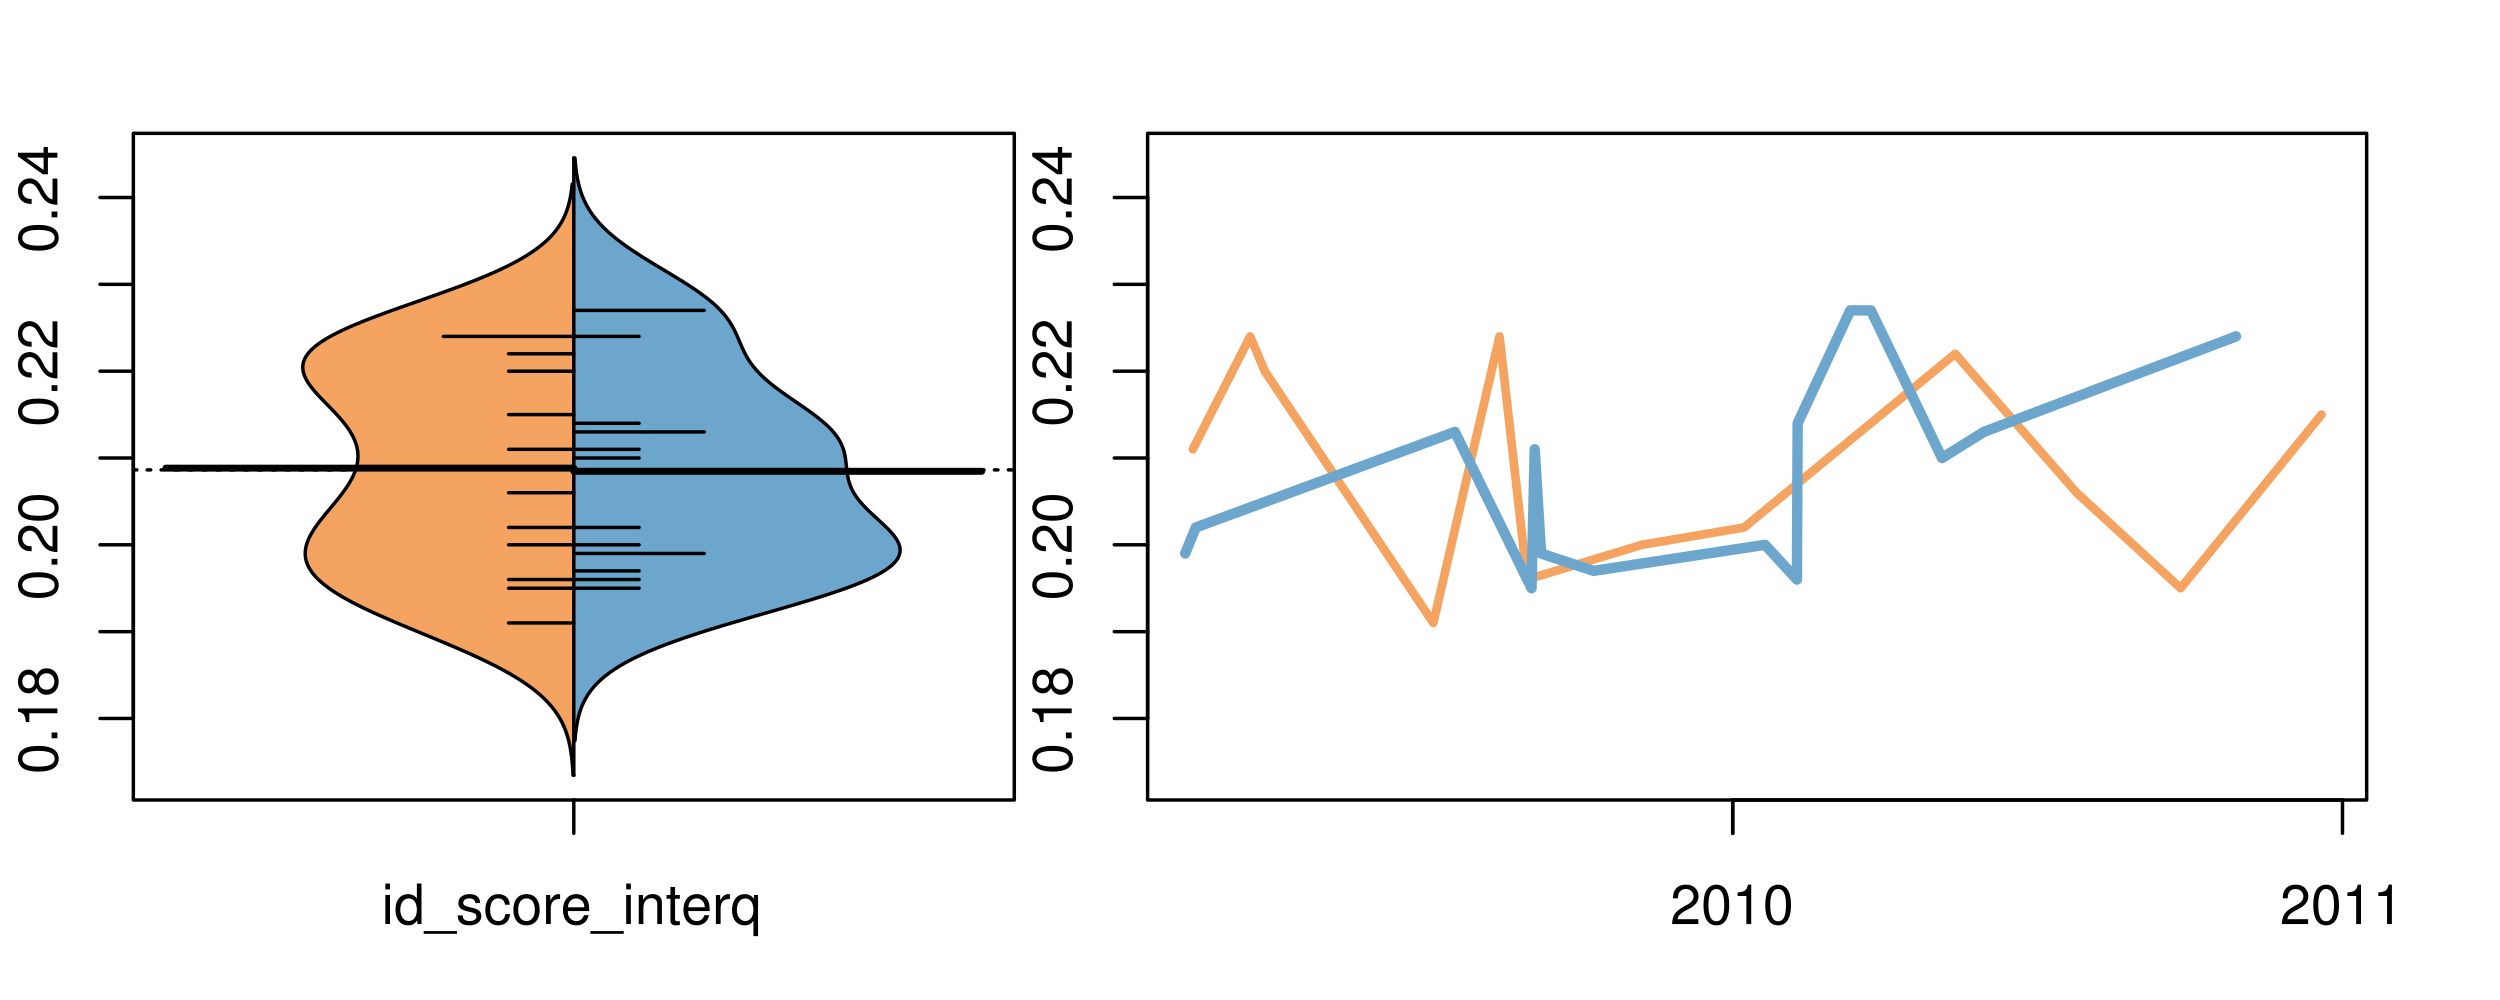 <?xml version="1.0" encoding="UTF-8"?>
<svg xmlns="http://www.w3.org/2000/svg" xmlns:xlink="http://www.w3.org/1999/xlink" width="540pt" height="216pt" viewBox="0 0 540 216" version="1.1">
<defs>
<g>
<symbol overflow="visible" id="glyph0-0">
<path style="stroke:none;" d="M -8.516 -3.297 C -8.516 -2.516 -8.156 -1.781 -7.578 -1.344 C -6.828 -0.797 -5.688 -0.516 -4.109 -0.516 C -1.25 -0.516 0.281 -1.469 0.281 -3.297 C 0.281 -5.094 -1.25 -6.078 -4.047 -6.078 C -5.703 -6.078 -6.797 -5.812 -7.578 -5.25 C -8.172 -4.812 -8.516 -4.109 -8.516 -3.297 Z M -7.578 -3.297 C -7.578 -4.438 -6.422 -5 -4.141 -5 C -1.734 -5 -0.594 -4.453 -0.594 -3.281 C -0.594 -2.156 -1.781 -1.594 -4.109 -1.594 C -6.438 -1.594 -7.578 -2.156 -7.578 -3.297 Z M -7.578 -3.297 "/>
</symbol>
<symbol overflow="visible" id="glyph0-1">
<path style="stroke:none;" d="M -1.25 -2.297 L -1.25 -1.047 L 0 -1.047 L 0 -2.297 Z M -1.25 -2.297 "/>
</symbol>
<symbol overflow="visible" id="glyph0-2">
<path style="stroke:none;" d="M -6.062 -3.109 L 0 -3.109 L 0 -4.156 L -8.516 -4.156 L -8.516 -3.469 C -7.203 -3.094 -7.016 -2.859 -6.812 -1.219 L -6.062 -1.219 Z M -6.062 -3.109 "/>
</symbol>
<symbol overflow="visible" id="glyph0-3">
<path style="stroke:none;" d="M -4.469 -4.688 C -5 -5.562 -5.438 -5.859 -6.234 -5.859 C -7.578 -5.859 -8.516 -4.812 -8.516 -3.297 C -8.516 -1.797 -7.578 -0.75 -6.234 -0.75 C -5.453 -0.75 -5.016 -1.031 -4.469 -1.891 C -4.016 -0.922 -3.297 -0.438 -2.359 -0.438 C -0.797 -0.438 0.281 -1.625 0.281 -3.297 C 0.281 -4.984 -0.797 -6.156 -2.359 -6.156 C -3.297 -6.156 -4.016 -5.672 -4.469 -4.688 Z M -7.578 -3.297 C -7.578 -4.203 -7.047 -4.781 -6.219 -4.781 C -5.422 -4.781 -4.891 -4.188 -4.891 -3.297 C -4.891 -2.406 -5.422 -1.828 -6.234 -1.828 C -7.047 -1.828 -7.578 -2.406 -7.578 -3.297 Z M -4.016 -3.297 C -4.016 -4.359 -3.344 -5.078 -2.344 -5.078 C -1.328 -5.078 -0.656 -4.359 -0.656 -3.281 C -0.656 -2.25 -1.344 -1.531 -2.344 -1.531 C -3.344 -1.531 -4.016 -2.25 -4.016 -3.297 Z M -4.016 -3.297 "/>
</symbol>
<symbol overflow="visible" id="glyph0-4">
<path style="stroke:none;" d="M -1.047 -6.078 L -1.047 -1.594 C -1.734 -1.703 -2.188 -2.094 -2.797 -3.125 L -3.438 -4.328 C -4.094 -5.516 -4.969 -6.125 -6.016 -6.125 C -6.719 -6.125 -7.375 -5.844 -7.844 -5.344 C -8.297 -4.844 -8.516 -4.219 -8.516 -3.406 C -8.516 -2.328 -8.125 -1.531 -7.406 -1.062 C -6.953 -0.75 -6.422 -0.625 -5.562 -0.594 L -5.562 -1.656 C -6.125 -1.688 -6.484 -1.766 -6.75 -1.906 C -7.266 -2.188 -7.578 -2.734 -7.578 -3.375 C -7.578 -4.328 -6.906 -5.047 -5.984 -5.047 C -5.312 -5.047 -4.734 -4.656 -4.312 -3.906 L -3.688 -2.797 C -2.672 -1.016 -1.875 -0.5 0 -0.406 L 0 -6.078 Z M -1.047 -6.078 "/>
</symbol>
<symbol overflow="visible" id="glyph0-5">
<path style="stroke:none;" d="M -2.047 -3.922 L 0 -3.922 L 0 -4.984 L -2.047 -4.984 L -2.047 -6.234 L -2.984 -6.234 L -2.984 -4.984 L -8.516 -4.984 L -8.516 -4.203 L -3.156 -0.344 L -2.047 -0.344 Z M -2.984 -3.922 L -2.984 -1.266 L -6.703 -3.922 Z M -2.984 -3.922 "/>
</symbol>
<symbol overflow="visible" id="glyph0-6">
<path style="stroke:none;" d="M -8.75 -5.938 L -8.75 -4.938 L -5.5 -4.938 C -6.125 -4.531 -6.469 -3.859 -6.469 -3.016 C -6.469 -1.375 -5.156 -0.312 -3.156 -0.312 C -1.031 -0.312 0.281 -1.359 0.281 -3.047 C 0.281 -3.906 -0.047 -4.516 -0.828 -5.047 L 0 -5.047 L 0 -5.938 Z M -5.531 -3.188 C -5.531 -4.266 -4.578 -4.938 -3.078 -4.938 C -1.625 -4.938 -0.656 -4.25 -0.656 -3.188 C -0.656 -2.094 -1.625 -1.359 -3.094 -1.359 C -4.562 -1.359 -5.531 -2.094 -5.531 -3.188 Z M -5.531 -3.188 "/>
</symbol>
<symbol overflow="visible" id="glyph0-7">
<path style="stroke:none;" d="M -6.281 -3.094 L -6.281 -2.047 L -7.266 -2.047 C -7.688 -2.047 -7.906 -2.297 -7.906 -2.75 C -7.906 -2.828 -7.906 -2.875 -7.891 -3.094 L -8.719 -3.094 C -8.766 -2.875 -8.781 -2.734 -8.781 -2.531 C -8.781 -1.609 -8.25 -1.062 -7.359 -1.062 L -6.281 -1.062 L -6.281 -0.219 L -5.469 -0.219 L -5.469 -1.062 L 0 -1.062 L 0 -2.047 L -5.469 -2.047 L -5.469 -3.094 Z M -6.281 -3.094 "/>
</symbol>
<symbol overflow="visible" id="glyph0-8">
<path style="stroke:none;" d="M 1.516 -6.938 L 1.516 0.266 L 2.109 0.266 L 2.109 -6.938 Z M 1.516 -6.938 "/>
</symbol>
<symbol overflow="visible" id="glyph0-9">
<path style="stroke:none;" d="M -6.469 -3.266 C -6.469 -1.5 -5.203 -0.438 -3.094 -0.438 C -0.984 -0.438 0.281 -1.484 0.281 -3.281 C 0.281 -5.047 -0.984 -6.125 -3.047 -6.125 C -5.219 -6.125 -6.469 -5.078 -6.469 -3.266 Z M -5.547 -3.281 C -5.547 -4.406 -4.625 -5.078 -3.062 -5.078 C -1.578 -5.078 -0.641 -4.375 -0.641 -3.281 C -0.641 -2.156 -1.578 -1.469 -3.094 -1.469 C -4.609 -1.469 -5.547 -2.156 -5.547 -3.281 Z M -5.547 -3.281 "/>
</symbol>
<symbol overflow="visible" id="glyph0-10">
<path style="stroke:none;" d="M -8.75 -1.828 L -8.75 -0.812 L 0 -0.812 L 0 -1.828 Z M -8.75 -1.828 "/>
</symbol>
<symbol overflow="visible" id="glyph0-11">
<path style="stroke:none;" d="M 0 -3.422 L -6.281 -5.828 L -6.281 -4.703 L -1.188 -2.922 L -6.281 -1.25 L -6.281 -0.125 L 0 -2.328 Z M 0 -3.422 "/>
</symbol>
<symbol overflow="visible" id="glyph0-12">
<path style="stroke:none;" d="M -0.594 -6.422 C -0.562 -6.312 -0.562 -6.266 -0.562 -6.203 C -0.562 -5.859 -0.75 -5.656 -1.062 -5.656 L -4.75 -5.656 C -5.875 -5.656 -6.469 -4.844 -6.469 -3.297 C -6.469 -2.391 -6.203 -1.625 -5.734 -1.219 C -5.406 -0.922 -5.047 -0.797 -4.422 -0.781 L -4.422 -1.781 C -5.203 -1.875 -5.547 -2.328 -5.547 -3.266 C -5.547 -4.156 -5.203 -4.672 -4.609 -4.672 L -4.344 -4.672 C -3.922 -4.672 -3.75 -4.422 -3.641 -3.625 C -3.469 -2.203 -3.422 -1.984 -3.266 -1.609 C -2.969 -0.875 -2.406 -0.5 -1.578 -0.5 C -0.438 -0.5 0.281 -1.297 0.281 -2.562 C 0.281 -3.359 0 -4 -0.641 -4.703 C -0.016 -4.781 0.281 -5.094 0.281 -5.734 C 0.281 -5.938 0.25 -6.094 0.172 -6.422 Z M -1.984 -4.672 C -1.641 -4.672 -1.438 -4.578 -1.156 -4.266 C -0.797 -3.859 -0.594 -3.375 -0.594 -2.781 C -0.594 -2 -0.969 -1.547 -1.609 -1.547 C -2.266 -1.547 -2.609 -1.984 -2.766 -3.062 C -2.906 -4.109 -2.953 -4.328 -3.109 -4.672 Z M -1.984 -4.672 "/>
</symbol>
<symbol overflow="visible" id="glyph0-13">
<path style="stroke:none;" d="M 0 -5.781 L -6.281 -5.781 L -6.281 -4.781 L -2.719 -4.781 C -1.438 -4.781 -0.594 -4.109 -0.594 -3.078 C -0.594 -2.281 -1.078 -1.781 -1.844 -1.781 L -6.281 -1.781 L -6.281 -0.781 L -1.438 -0.781 C -0.391 -0.781 0.281 -1.562 0.281 -2.781 C 0.281 -3.703 -0.047 -4.297 -0.875 -4.891 L 0 -4.891 Z M 0 -5.781 "/>
</symbol>
<symbol overflow="visible" id="glyph0-14">
<path style="stroke:none;" d="M -2.812 -6.156 C -3.766 -6.156 -4.344 -6.078 -4.812 -5.906 C -5.844 -5.5 -6.469 -4.531 -6.469 -3.359 C -6.469 -1.609 -5.125 -0.484 -3.062 -0.484 C -1 -0.484 0.281 -1.578 0.281 -3.344 C 0.281 -4.781 -0.547 -5.766 -1.906 -6.031 L -1.906 -5.016 C -1.078 -4.734 -0.641 -4.172 -0.641 -3.375 C -0.641 -2.734 -0.938 -2.203 -1.469 -1.859 C -1.828 -1.625 -2.188 -1.531 -2.812 -1.531 Z M -3.625 -1.547 C -4.781 -1.625 -5.547 -2.344 -5.547 -3.344 C -5.547 -4.328 -4.734 -5.094 -3.703 -5.094 C -3.672 -5.094 -3.641 -5.094 -3.625 -5.078 Z M -3.625 -1.547 "/>
</symbol>
<symbol overflow="visible" id="glyph1-0">
<path style="stroke:none;" d="M 1.797 -6.281 L 0.797 -6.281 L 0.797 0 L 1.797 0 Z M 1.797 -8.75 L 0.797 -8.75 L 0.797 -7.484 L 1.797 -7.484 Z M 1.797 -8.75 "/>
</symbol>
<symbol overflow="visible" id="glyph1-1">
<path style="stroke:none;" d="M 5.938 -8.75 L 4.938 -8.75 L 4.938 -5.5 C 4.531 -6.125 3.859 -6.469 3.016 -6.469 C 1.375 -6.469 0.312 -5.156 0.312 -3.156 C 0.312 -1.031 1.359 0.281 3.047 0.281 C 3.906 0.281 4.516 -0.047 5.047 -0.828 L 5.047 0 L 5.938 0 Z M 3.188 -5.531 C 4.266 -5.531 4.938 -4.578 4.938 -3.078 C 4.938 -1.625 4.25 -0.656 3.188 -0.656 C 2.094 -0.656 1.359 -1.625 1.359 -3.094 C 1.359 -4.562 2.094 -5.531 3.188 -5.531 Z M 3.188 -5.531 "/>
</symbol>
<symbol overflow="visible" id="glyph1-2">
<path style="stroke:none;" d="M 6.938 1.516 L -0.266 1.516 L -0.266 2.109 L 6.938 2.109 Z M 6.938 1.516 "/>
</symbol>
<symbol overflow="visible" id="glyph1-3">
<path style="stroke:none;" d="M 5.25 -4.531 C 5.25 -5.766 4.422 -6.469 2.969 -6.469 C 1.516 -6.469 0.562 -5.719 0.562 -4.547 C 0.562 -3.562 1.062 -3.094 2.562 -2.734 L 3.484 -2.516 C 4.188 -2.344 4.469 -2.094 4.469 -1.625 C 4.469 -1.047 3.875 -0.641 3 -0.641 C 2.453 -0.641 2 -0.797 1.75 -1.062 C 1.594 -1.25 1.531 -1.422 1.469 -1.875 L 0.406 -1.875 C 0.453 -0.422 1.266 0.281 2.922 0.281 C 4.5 0.281 5.516 -0.5 5.516 -1.719 C 5.516 -2.656 4.984 -3.172 3.734 -3.469 L 2.766 -3.703 C 1.953 -3.891 1.609 -4.156 1.609 -4.594 C 1.609 -5.172 2.125 -5.547 2.938 -5.547 C 3.75 -5.547 4.172 -5.203 4.203 -4.531 Z M 5.25 -4.531 "/>
</symbol>
<symbol overflow="visible" id="glyph1-4">
<path style="stroke:none;" d="M 5.656 -4.172 C 5.609 -4.781 5.469 -5.188 5.234 -5.531 C 4.797 -6.125 4.047 -6.469 3.172 -6.469 C 1.469 -6.469 0.375 -5.125 0.375 -3.031 C 0.375 -1.016 1.453 0.281 3.156 0.281 C 4.656 0.281 5.609 -0.625 5.719 -2.156 L 4.719 -2.156 C 4.547 -1.156 4.031 -0.641 3.188 -0.641 C 2.078 -0.641 1.422 -1.547 1.422 -3.031 C 1.422 -4.609 2.062 -5.547 3.156 -5.547 C 4 -5.547 4.531 -5.047 4.641 -4.172 Z M 5.656 -4.172 "/>
</symbol>
<symbol overflow="visible" id="glyph1-5">
<path style="stroke:none;" d="M 3.266 -6.469 C 1.5 -6.469 0.438 -5.203 0.438 -3.094 C 0.438 -0.984 1.484 0.281 3.281 0.281 C 5.047 0.281 6.125 -0.984 6.125 -3.047 C 6.125 -5.219 5.078 -6.469 3.266 -6.469 Z M 3.281 -5.547 C 4.406 -5.547 5.078 -4.625 5.078 -3.062 C 5.078 -1.578 4.375 -0.641 3.281 -0.641 C 2.156 -0.641 1.469 -1.578 1.469 -3.094 C 1.469 -4.609 2.156 -5.547 3.281 -5.547 Z M 3.281 -5.547 "/>
</symbol>
<symbol overflow="visible" id="glyph1-6">
<path style="stroke:none;" d="M 0.828 -6.281 L 0.828 0 L 1.844 0 L 1.844 -3.266 C 1.844 -4.156 2.062 -4.75 2.547 -5.094 C 2.859 -5.328 3.156 -5.406 3.859 -5.406 L 3.859 -6.438 C 3.688 -6.453 3.594 -6.469 3.469 -6.469 C 2.812 -6.469 2.328 -6.078 1.75 -5.141 L 1.75 -6.281 Z M 0.828 -6.281 "/>
</symbol>
<symbol overflow="visible" id="glyph1-7">
<path style="stroke:none;" d="M 6.156 -2.812 C 6.156 -3.766 6.078 -4.344 5.906 -4.812 C 5.5 -5.844 4.531 -6.469 3.359 -6.469 C 1.609 -6.469 0.484 -5.125 0.484 -3.062 C 0.484 -1 1.578 0.281 3.344 0.281 C 4.781 0.281 5.766 -0.547 6.031 -1.906 L 5.016 -1.906 C 4.734 -1.078 4.172 -0.641 3.375 -0.641 C 2.734 -0.641 2.203 -0.938 1.859 -1.469 C 1.625 -1.828 1.531 -2.188 1.531 -2.812 Z M 1.547 -3.625 C 1.625 -4.781 2.344 -5.547 3.344 -5.547 C 4.328 -5.547 5.094 -4.734 5.094 -3.703 C 5.094 -3.672 5.094 -3.641 5.078 -3.625 Z M 1.547 -3.625 "/>
</symbol>
<symbol overflow="visible" id="glyph1-8">
<path style="stroke:none;" d="M 0.844 -6.281 L 0.844 0 L 1.844 0 L 1.844 -3.469 C 1.844 -4.75 2.516 -5.594 3.547 -5.594 C 4.344 -5.594 4.844 -5.109 4.844 -4.359 L 4.844 0 L 5.844 0 L 5.844 -4.75 C 5.844 -5.797 5.062 -6.469 3.859 -6.469 C 2.922 -6.469 2.312 -6.109 1.766 -5.234 L 1.766 -6.281 Z M 0.844 -6.281 "/>
</symbol>
<symbol overflow="visible" id="glyph1-9">
<path style="stroke:none;" d="M 3.047 -6.281 L 2.016 -6.281 L 2.016 -8.016 L 1.016 -8.016 L 1.016 -6.281 L 0.172 -6.281 L 0.172 -5.469 L 1.016 -5.469 L 1.016 -0.719 C 1.016 -0.078 1.453 0.281 2.234 0.281 C 2.469 0.281 2.719 0.25 3.047 0.188 L 3.047 -0.641 C 2.922 -0.609 2.766 -0.594 2.562 -0.594 C 2.141 -0.594 2.016 -0.719 2.016 -1.156 L 2.016 -5.469 L 3.047 -5.469 Z M 3.047 -6.281 "/>
</symbol>
<symbol overflow="visible" id="glyph1-10">
<path style="stroke:none;" d="M 5.938 2.609 L 5.938 -6.281 L 5.047 -6.281 L 5.047 -5.453 C 4.578 -6.109 3.875 -6.469 3.047 -6.469 C 1.391 -6.469 0.312 -5.109 0.312 -3.031 C 0.312 -0.984 1.344 0.281 3 0.281 C 3.875 0.281 4.469 -0.031 4.938 -0.719 L 4.938 2.609 Z M 3.188 -5.531 C 4.266 -5.531 4.938 -4.578 4.938 -3.062 C 4.938 -1.625 4.25 -0.656 3.188 -0.656 C 2.094 -0.656 1.359 -1.625 1.359 -3.094 C 1.359 -4.547 2.094 -5.531 3.188 -5.531 Z M 3.188 -5.531 "/>
</symbol>
<symbol overflow="visible" id="glyph1-11">
<path style="stroke:none;" d="M 6.078 -1.047 L 1.594 -1.047 C 1.703 -1.734 2.094 -2.188 3.125 -2.797 L 4.328 -3.438 C 5.516 -4.094 6.125 -4.969 6.125 -6.016 C 6.125 -6.719 5.844 -7.375 5.344 -7.844 C 4.844 -8.297 4.219 -8.516 3.406 -8.516 C 2.328 -8.516 1.531 -8.125 1.062 -7.406 C 0.75 -6.953 0.625 -6.422 0.594 -5.562 L 1.656 -5.562 C 1.688 -6.125 1.766 -6.484 1.906 -6.75 C 2.188 -7.266 2.734 -7.578 3.375 -7.578 C 4.328 -7.578 5.047 -6.906 5.047 -5.984 C 5.047 -5.312 4.656 -4.734 3.906 -4.312 L 2.797 -3.688 C 1.016 -2.672 0.5 -1.875 0.406 0 L 6.078 0 Z M 6.078 -1.047 "/>
</symbol>
<symbol overflow="visible" id="glyph1-12">
<path style="stroke:none;" d="M 3.297 -8.516 C 2.516 -8.516 1.781 -8.156 1.344 -7.578 C 0.797 -6.828 0.516 -5.688 0.516 -4.109 C 0.516 -1.25 1.469 0.281 3.297 0.281 C 5.094 0.281 6.078 -1.25 6.078 -4.047 C 6.078 -5.703 5.812 -6.797 5.25 -7.578 C 4.812 -8.172 4.109 -8.516 3.297 -8.516 Z M 3.297 -7.578 C 4.438 -7.578 5 -6.422 5 -4.141 C 5 -1.734 4.453 -0.594 3.281 -0.594 C 2.156 -0.594 1.594 -1.781 1.594 -4.109 C 1.594 -6.438 2.156 -7.578 3.297 -7.578 Z M 3.297 -7.578 "/>
</symbol>
<symbol overflow="visible" id="glyph1-13">
<path style="stroke:none;" d="M 3.109 -6.062 L 3.109 0 L 4.156 0 L 4.156 -8.516 L 3.469 -8.516 C 3.094 -7.203 2.859 -7.016 1.219 -6.812 L 1.219 -6.062 Z M 3.109 -6.062 "/>
</symbol>
</g>
<clipPath id="clip1">
  <path d="M 28.801 28.801 L 220.086 28.801 L 220.086 173.801 L 28.801 173.801 Z M 28.801 28.801 "/>
</clipPath>
<clipPath id="clip2">
  <path d="M 247.887 28.801 L 512.199 28.801 L 512.199 173.801 L 247.887 173.801 Z M 247.887 28.801 "/>
</clipPath>
<clipPath id="clip3">
  <path d="M 233.484 14.398 L 526.598 14.398 L 526.598 188.199 L 233.484 188.199 Z M 233.484 14.398 "/>
</clipPath>
<clipPath id="clip4">
  <path d="M 247.887 28.801 L 512.199 28.801 L 512.199 173.801 L 247.887 173.801 Z M 247.887 28.801 "/>
</clipPath>
</defs>
<g id="surface981">
<path style="fill:none;stroke-width:0.75;stroke-linecap:round;stroke-linejoin:round;stroke:rgb(0%,0%,0%);stroke-opacity:1;stroke-miterlimit:10;" d="M 28.801 172.801 L 219.086 172.801 L 219.086 28.801 L 28.801 28.801 L 28.801 172.801 "/>
<path style="fill:none;stroke-width:0.75;stroke-linecap:round;stroke-linejoin:round;stroke:rgb(0%,0%,0%);stroke-opacity:1;stroke-miterlimit:10;" d="M 28.801 155.188 L 28.801 42.66 "/>
<path style="fill:none;stroke-width:0.75;stroke-linecap:round;stroke-linejoin:round;stroke:rgb(0%,0%,0%);stroke-opacity:1;stroke-miterlimit:10;" d="M 28.801 155.188 L 21.602 155.188 "/>
<path style="fill:none;stroke-width:0.75;stroke-linecap:round;stroke-linejoin:round;stroke:rgb(0%,0%,0%);stroke-opacity:1;stroke-miterlimit:10;" d="M 28.801 136.434 L 21.602 136.434 "/>
<path style="fill:none;stroke-width:0.75;stroke-linecap:round;stroke-linejoin:round;stroke:rgb(0%,0%,0%);stroke-opacity:1;stroke-miterlimit:10;" d="M 28.801 117.68 L 21.602 117.68 "/>
<path style="fill:none;stroke-width:0.75;stroke-linecap:round;stroke-linejoin:round;stroke:rgb(0%,0%,0%);stroke-opacity:1;stroke-miterlimit:10;" d="M 28.801 98.926 L 21.602 98.926 "/>
<path style="fill:none;stroke-width:0.75;stroke-linecap:round;stroke-linejoin:round;stroke:rgb(0%,0%,0%);stroke-opacity:1;stroke-miterlimit:10;" d="M 28.801 80.172 L 21.602 80.172 "/>
<path style="fill:none;stroke-width:0.75;stroke-linecap:round;stroke-linejoin:round;stroke:rgb(0%,0%,0%);stroke-opacity:1;stroke-miterlimit:10;" d="M 28.801 61.414 L 21.602 61.414 "/>
<path style="fill:none;stroke-width:0.75;stroke-linecap:round;stroke-linejoin:round;stroke:rgb(0%,0%,0%);stroke-opacity:1;stroke-miterlimit:10;" d="M 28.801 42.66 L 21.602 42.66 "/>
<g style="fill:rgb(0%,0%,0%);fill-opacity:1;">
  <use xlink:href="#glyph0-0" x="12.396" y="167.188"/>
  <use xlink:href="#glyph0-1" x="12.396" y="160.516"/>
  <use xlink:href="#glyph0-2" x="12.396" y="157.18"/>
  <use xlink:href="#glyph0-3" x="12.396" y="150.508"/>
</g>
<g style="fill:rgb(0%,0%,0%);fill-opacity:1;">
  <use xlink:href="#glyph0-0" x="12.396" y="129.68"/>
  <use xlink:href="#glyph0-1" x="12.396" y="123.008"/>
  <use xlink:href="#glyph0-4" x="12.396" y="119.672"/>
  <use xlink:href="#glyph0-0" x="12.396" y="113"/>
</g>
<g style="fill:rgb(0%,0%,0%);fill-opacity:1;">
  <use xlink:href="#glyph0-0" x="12.396" y="92.172"/>
  <use xlink:href="#glyph0-1" x="12.396" y="85.5"/>
  <use xlink:href="#glyph0-4" x="12.396" y="82.164"/>
  <use xlink:href="#glyph0-4" x="12.396" y="75.492"/>
</g>
<g style="fill:rgb(0%,0%,0%);fill-opacity:1;">
  <use xlink:href="#glyph0-0" x="12.396" y="54.66"/>
  <use xlink:href="#glyph0-1" x="12.396" y="47.988"/>
  <use xlink:href="#glyph0-4" x="12.396" y="44.652"/>
  <use xlink:href="#glyph0-5" x="12.396" y="37.98"/>
</g>
<path style="fill:none;stroke-width:0.75;stroke-linecap:round;stroke-linejoin:round;stroke:rgb(0%,0%,0%);stroke-opacity:1;stroke-miterlimit:10;" d="M 123.941 172.801 L 123.941 172.801 "/>
<path style="fill:none;stroke-width:0.75;stroke-linecap:round;stroke-linejoin:round;stroke:rgb(0%,0%,0%);stroke-opacity:1;stroke-miterlimit:10;" d="M 123.941 172.801 L 123.941 180 "/>
<g style="fill:rgb(0%,0%,0%);fill-opacity:1;">
  <use xlink:href="#glyph1-0" x="82.441" y="199.596"/>
  <use xlink:href="#glyph1-1" x="85.105" y="199.596"/>
  <use xlink:href="#glyph1-2" x="91.777" y="199.596"/>
  <use xlink:href="#glyph1-3" x="98.449" y="199.596"/>
  <use xlink:href="#glyph1-4" x="104.449" y="199.596"/>
  <use xlink:href="#glyph1-5" x="110.449" y="199.596"/>
  <use xlink:href="#glyph1-6" x="117.121" y="199.596"/>
  <use xlink:href="#glyph1-7" x="121.117" y="199.596"/>
  <use xlink:href="#glyph1-2" x="127.789" y="199.596"/>
  <use xlink:href="#glyph1-0" x="134.461" y="199.596"/>
  <use xlink:href="#glyph1-8" x="137.125" y="199.596"/>
  <use xlink:href="#glyph1-9" x="143.797" y="199.596"/>
  <use xlink:href="#glyph1-7" x="147.133" y="199.596"/>
  <use xlink:href="#glyph1-6" x="153.805" y="199.596"/>
  <use xlink:href="#glyph1-10" x="157.801" y="199.596"/>
</g>
<g clip-path="url(#clip1)" clip-rule="nonzero">
<path style="fill:none;stroke-width:0.75;stroke-linecap:round;stroke-linejoin:round;stroke:rgb(0%,0%,0%);stroke-opacity:1;stroke-dasharray:0.75,2.25;stroke-miterlimit:10;" d="M 28.801 101.496 L 219.086 101.496 "/>
<path style=" stroke:none;fill-rule:nonzero;fill:rgb(95.686%,64.314%,37.647%);fill-opacity:1;" d="M 123.941 39.758 L 123.594 39.758 L 123.57 40.008 L 123.543 40.258 L 123.512 40.508 L 123.484 40.758 L 123.453 41.008 L 123.418 41.258 L 123.379 41.508 L 123.344 41.758 L 123.258 42.258 L 123.164 42.758 L 123.113 43.008 L 123.059 43.258 L 122.941 43.758 L 122.809 44.258 L 122.738 44.508 L 122.664 44.758 L 122.586 45.008 L 122.504 45.258 L 122.324 45.758 L 122.227 46.008 L 122.125 46.258 L 122.02 46.508 L 121.793 47.008 L 121.668 47.258 L 121.41 47.758 L 121.121 48.258 L 120.969 48.508 L 120.809 48.758 L 120.641 49.008 L 120.465 49.258 L 120.285 49.508 L 120.098 49.758 L 119.898 50.008 L 119.695 50.258 L 119.48 50.508 L 119.262 50.758 L 119.031 51.008 L 118.793 51.254 L 118.547 51.504 L 118.289 51.754 L 118.023 52.004 L 117.746 52.254 L 117.461 52.504 L 117.168 52.754 L 116.551 53.254 L 116.223 53.504 L 115.887 53.754 L 115.539 54.004 L 115.184 54.254 L 114.816 54.504 L 114.438 54.754 L 114.047 55.004 L 113.648 55.254 L 113.234 55.504 L 112.816 55.754 L 112.379 56.004 L 111.938 56.254 L 111.48 56.504 L 111.012 56.754 L 110.535 57.004 L 110.043 57.254 L 109.547 57.504 L 109.035 57.754 L 108.512 58.004 L 107.98 58.254 L 107.434 58.504 L 106.883 58.754 L 106.316 59.004 L 105.746 59.254 L 105.16 59.504 L 104.566 59.754 L 103.965 60.004 L 103.352 60.254 L 102.73 60.504 L 102.102 60.754 L 101.465 61.004 L 100.82 61.254 L 99.508 61.754 L 98.84 62.004 L 97.488 62.504 L 96.801 62.75 L 96.113 63 L 95.418 63.25 L 94.02 63.75 L 92.605 64.25 L 87.629 66 L 86.922 66.25 L 85.516 66.75 L 84.82 67 L 83.438 67.5 L 82.758 67.75 L 82.082 68 L 81.414 68.25 L 80.754 68.5 L 80.102 68.75 L 79.457 69 L 78.82 69.25 L 78.195 69.5 L 77.582 69.75 L 76.977 70 L 76.387 70.25 L 75.805 70.5 L 75.238 70.75 L 74.684 71 L 74.141 71.25 L 73.613 71.5 L 73.098 71.75 L 72.602 72 L 72.117 72.25 L 71.648 72.5 L 71.195 72.75 L 70.758 73 L 70.34 73.25 L 69.934 73.5 L 69.547 73.75 L 69.176 74 L 68.824 74.246 L 68.488 74.496 L 68.164 74.746 L 67.871 74.996 L 67.586 75.246 L 67.32 75.496 L 67.074 75.746 L 66.836 75.996 L 66.629 76.246 L 66.434 76.496 L 66.254 76.746 L 66.094 76.996 L 65.945 77.246 L 65.828 77.496 L 65.715 77.746 L 65.621 77.996 L 65.547 78.246 L 65.484 78.496 L 65.445 78.746 L 65.414 78.996 L 65.402 79.246 L 65.402 79.496 L 65.418 79.746 L 65.449 79.996 L 65.492 80.246 L 65.555 80.496 L 65.625 80.746 L 65.707 80.996 L 65.805 81.246 L 65.91 81.496 L 66.031 81.746 L 66.16 81.996 L 66.301 82.246 L 66.449 82.496 L 66.605 82.746 L 66.777 82.996 L 66.953 83.246 L 67.141 83.496 L 67.332 83.746 L 67.527 83.996 L 67.734 84.246 L 67.945 84.496 L 68.164 84.746 L 68.609 85.246 L 68.84 85.496 L 69.074 85.746 L 69.309 85.992 L 69.551 86.242 L 69.789 86.492 L 70.031 86.742 L 70.277 86.992 L 70.52 87.242 L 70.766 87.492 L 71.008 87.742 L 71.254 87.992 L 71.738 88.492 L 72.215 88.992 L 72.684 89.492 L 73.137 89.992 L 73.359 90.242 L 73.578 90.492 L 73.793 90.742 L 74.207 91.242 L 74.406 91.492 L 74.789 91.992 L 74.973 92.242 L 75.148 92.492 L 75.32 92.742 L 75.484 92.992 L 75.645 93.242 L 75.941 93.742 L 76.078 93.992 L 76.211 94.242 L 76.336 94.492 L 76.562 94.992 L 76.664 95.242 L 76.758 95.492 L 76.848 95.742 L 77.004 96.242 L 77.066 96.492 L 77.125 96.742 L 77.172 96.992 L 77.215 97.242 L 77.254 97.488 L 77.277 97.738 L 77.297 97.988 L 77.309 98.238 L 77.312 98.488 L 77.312 98.738 L 77.301 98.988 L 77.285 99.238 L 77.258 99.488 L 77.227 99.738 L 77.188 99.988 L 77.141 100.238 L 77.086 100.488 L 77.023 100.738 L 76.957 100.988 L 76.883 101.238 L 76.801 101.488 L 76.715 101.738 L 76.621 101.988 L 76.52 102.238 L 76.414 102.488 L 76.301 102.738 L 76.184 102.988 L 75.926 103.488 L 75.789 103.738 L 75.648 103.988 L 75.504 104.238 L 75.352 104.488 L 75.195 104.738 L 75.035 104.988 L 74.871 105.238 L 74.703 105.488 L 74.352 105.988 L 73.984 106.488 L 73.797 106.738 L 73.414 107.238 L 73.215 107.488 L 73.02 107.738 L 72.207 108.738 L 72 108.988 L 71.793 109.234 L 71.582 109.484 L 71.168 109.984 L 70.957 110.234 L 70.336 110.984 L 69.93 111.484 L 69.332 112.234 L 68.949 112.734 L 68.762 112.984 L 68.395 113.484 L 68.219 113.734 L 68.047 113.984 L 67.879 114.234 L 67.559 114.734 L 67.262 115.234 L 67.125 115.484 L 66.992 115.734 L 66.863 115.984 L 66.629 116.484 L 66.527 116.734 L 66.43 116.984 L 66.34 117.234 L 66.258 117.484 L 66.184 117.734 L 66.121 117.984 L 66.066 118.234 L 66.02 118.484 L 65.984 118.734 L 65.953 118.984 L 65.938 119.234 L 65.93 119.484 L 65.934 119.734 L 65.945 119.984 L 65.965 120.234 L 66 120.484 L 66.043 120.73 L 66.102 120.98 L 66.168 121.23 L 66.242 121.48 L 66.336 121.73 L 66.434 121.98 L 66.547 122.23 L 66.672 122.48 L 66.805 122.73 L 66.957 122.98 L 67.113 123.23 L 67.285 123.48 L 67.469 123.73 L 67.664 123.98 L 67.875 124.23 L 68.09 124.48 L 68.324 124.73 L 68.566 124.98 L 68.824 125.23 L 69.094 125.48 L 69.371 125.73 L 69.668 125.98 L 69.969 126.23 L 70.285 126.48 L 70.613 126.73 L 70.949 126.98 L 71.301 127.23 L 71.66 127.48 L 72.035 127.73 L 72.422 127.98 L 72.812 128.23 L 73.633 128.73 L 74.062 128.98 L 74.5 129.23 L 74.945 129.48 L 75.402 129.73 L 75.863 129.98 L 76.824 130.48 L 77.316 130.73 L 78.324 131.23 L 78.844 131.48 L 79.367 131.73 L 79.898 131.98 L 80.438 132.23 L 80.984 132.477 L 81.535 132.727 L 82.094 132.977 L 82.656 133.227 L 83.223 133.477 L 83.797 133.727 L 84.375 133.977 L 84.957 134.227 L 85.543 134.477 L 86.723 134.977 L 88.516 135.727 L 89.719 136.227 L 90.93 136.727 L 91.531 136.977 L 92.742 137.477 L 94.547 138.227 L 95.742 138.727 L 96.93 139.227 L 98.102 139.727 L 99.258 140.227 L 99.832 140.477 L 100.398 140.727 L 100.961 140.977 L 101.52 141.227 L 102.621 141.727 L 103.16 141.977 L 103.695 142.227 L 104.223 142.477 L 104.746 142.727 L 105.262 142.977 L 105.77 143.227 L 106.273 143.477 L 106.766 143.727 L 107.254 143.973 L 107.734 144.223 L 108.207 144.473 L 108.672 144.723 L 109.125 144.973 L 109.574 145.223 L 110.016 145.473 L 110.449 145.723 L 110.875 145.973 L 111.289 146.223 L 111.695 146.473 L 112.094 146.723 L 112.484 146.973 L 112.871 147.223 L 113.242 147.473 L 113.609 147.723 L 113.965 147.973 L 114.316 148.223 L 114.656 148.473 L 114.988 148.723 L 115.312 148.973 L 115.629 149.223 L 115.934 149.473 L 116.234 149.723 L 116.527 149.973 L 116.812 150.223 L 117.086 150.473 L 117.352 150.723 L 117.613 150.973 L 117.863 151.223 L 118.109 151.473 L 118.578 151.973 L 118.797 152.223 L 119.012 152.473 L 119.223 152.723 L 119.621 153.223 L 119.809 153.473 L 119.988 153.723 L 120.164 153.973 L 120.5 154.473 L 120.656 154.723 L 120.953 155.223 L 121.094 155.473 L 121.227 155.719 L 121.355 155.969 L 121.48 156.219 L 121.602 156.469 L 121.828 156.969 L 121.934 157.219 L 122.035 157.469 L 122.223 157.969 L 122.312 158.219 L 122.477 158.719 L 122.555 158.969 L 122.629 159.219 L 122.699 159.469 L 122.832 159.969 L 122.895 160.219 L 122.949 160.469 L 123.008 160.719 L 123.109 161.219 L 123.203 161.719 L 123.246 161.969 L 123.363 162.719 L 123.398 162.969 L 123.492 163.719 L 123.52 163.969 L 123.543 164.219 L 123.57 164.469 L 123.617 164.969 L 123.676 165.719 L 123.754 166.969 L 123.766 167.215 L 123.777 167.465 L 123.941 167.465 Z M 123.941 39.758 "/>
<path style="fill:none;stroke-width:0.75;stroke-linecap:round;stroke-linejoin:round;stroke:rgb(0%,0%,0%);stroke-opacity:1;stroke-miterlimit:10;" d="M 123.941 39.758 L 123.594 39.758 L 123.57 40.008 L 123.543 40.258 L 123.512 40.508 L 123.484 40.758 L 123.453 41.008 L 123.418 41.258 L 123.379 41.508 L 123.344 41.758 L 123.258 42.258 L 123.164 42.758 L 123.113 43.008 L 123.059 43.258 L 122.941 43.758 L 122.809 44.258 L 122.738 44.508 L 122.664 44.758 L 122.586 45.008 L 122.504 45.258 L 122.324 45.758 L 122.227 46.008 L 122.125 46.258 L 122.02 46.508 L 121.793 47.008 L 121.668 47.258 L 121.41 47.758 L 121.121 48.258 L 120.969 48.508 L 120.809 48.758 L 120.641 49.008 L 120.465 49.258 L 120.285 49.508 L 120.098 49.758 L 119.898 50.008 L 119.695 50.258 L 119.48 50.508 L 119.262 50.758 L 119.031 51.008 L 118.793 51.254 L 118.547 51.504 L 118.289 51.754 L 118.023 52.004 L 117.746 52.254 L 117.461 52.504 L 117.168 52.754 L 116.551 53.254 L 116.223 53.504 L 115.887 53.754 L 115.539 54.004 L 115.184 54.254 L 114.816 54.504 L 114.438 54.754 L 114.047 55.004 L 113.648 55.254 L 113.234 55.504 L 112.816 55.754 L 112.379 56.004 L 111.938 56.254 L 111.48 56.504 L 111.012 56.754 L 110.535 57.004 L 110.043 57.254 L 109.547 57.504 L 109.035 57.754 L 108.512 58.004 L 107.98 58.254 L 107.434 58.504 L 106.883 58.754 L 106.316 59.004 L 105.746 59.254 L 105.16 59.504 L 104.566 59.754 L 103.965 60.004 L 103.352 60.254 L 102.73 60.504 L 102.102 60.754 L 101.465 61.004 L 100.82 61.254 L 99.508 61.754 L 98.84 62.004 L 97.488 62.504 L 96.801 62.75 L 96.113 63 L 95.418 63.25 L 94.02 63.75 L 92.605 64.25 L 87.629 66 L 86.922 66.25 L 85.516 66.75 L 84.82 67 L 83.438 67.5 L 82.758 67.75 L 82.082 68 L 81.414 68.25 L 80.754 68.5 L 80.102 68.75 L 79.457 69 L 78.82 69.25 L 78.195 69.5 L 77.582 69.75 L 76.977 70 L 76.387 70.25 L 75.805 70.5 L 75.238 70.75 L 74.684 71 L 74.141 71.25 L 73.613 71.5 L 73.098 71.75 L 72.602 72 L 72.117 72.25 L 71.648 72.5 L 71.195 72.75 L 70.758 73 L 70.34 73.25 L 69.934 73.5 L 69.547 73.75 L 69.176 74 L 68.824 74.246 L 68.488 74.496 L 68.164 74.746 L 67.871 74.996 L 67.586 75.246 L 67.32 75.496 L 67.074 75.746 L 66.836 75.996 L 66.629 76.246 L 66.434 76.496 L 66.254 76.746 L 66.094 76.996 L 65.945 77.246 L 65.828 77.496 L 65.715 77.746 L 65.621 77.996 L 65.547 78.246 L 65.484 78.496 L 65.445 78.746 L 65.414 78.996 L 65.402 79.246 L 65.402 79.496 L 65.418 79.746 L 65.449 79.996 L 65.492 80.246 L 65.555 80.496 L 65.625 80.746 L 65.707 80.996 L 65.805 81.246 L 65.91 81.496 L 66.031 81.746 L 66.16 81.996 L 66.301 82.246 L 66.449 82.496 L 66.605 82.746 L 66.777 82.996 L 66.953 83.246 L 67.141 83.496 L 67.332 83.746 L 67.527 83.996 L 67.734 84.246 L 67.945 84.496 L 68.164 84.746 L 68.609 85.246 L 68.84 85.496 L 69.074 85.746 L 69.309 85.992 L 69.551 86.242 L 69.789 86.492 L 70.031 86.742 L 70.277 86.992 L 70.52 87.242 L 70.766 87.492 L 71.008 87.742 L 71.254 87.992 L 71.738 88.492 L 72.215 88.992 L 72.684 89.492 L 73.137 89.992 L 73.359 90.242 L 73.578 90.492 L 73.793 90.742 L 74.207 91.242 L 74.406 91.492 L 74.789 91.992 L 74.973 92.242 L 75.148 92.492 L 75.32 92.742 L 75.484 92.992 L 75.645 93.242 L 75.941 93.742 L 76.078 93.992 L 76.211 94.242 L 76.336 94.492 L 76.562 94.992 L 76.664 95.242 L 76.758 95.492 L 76.848 95.742 L 77.004 96.242 L 77.066 96.492 L 77.125 96.742 L 77.172 96.992 L 77.215 97.242 L 77.254 97.488 L 77.277 97.738 L 77.297 97.988 L 77.309 98.238 L 77.312 98.488 L 77.312 98.738 L 77.301 98.988 L 77.285 99.238 L 77.258 99.488 L 77.227 99.738 L 77.188 99.988 L 77.141 100.238 L 77.086 100.488 L 77.023 100.738 L 76.957 100.988 L 76.883 101.238 L 76.801 101.488 L 76.715 101.738 L 76.621 101.988 L 76.52 102.238 L 76.414 102.488 L 76.301 102.738 L 76.184 102.988 L 75.926 103.488 L 75.789 103.738 L 75.648 103.988 L 75.504 104.238 L 75.352 104.488 L 75.195 104.738 L 75.035 104.988 L 74.871 105.238 L 74.703 105.488 L 74.352 105.988 L 73.984 106.488 L 73.797 106.738 L 73.414 107.238 L 73.215 107.488 L 73.02 107.738 L 72.207 108.738 L 72 108.988 L 71.793 109.234 L 71.582 109.484 L 71.168 109.984 L 70.957 110.234 L 70.336 110.984 L 69.93 111.484 L 69.332 112.234 L 68.949 112.734 L 68.762 112.984 L 68.395 113.484 L 68.219 113.734 L 68.047 113.984 L 67.879 114.234 L 67.559 114.734 L 67.262 115.234 L 67.125 115.484 L 66.992 115.734 L 66.863 115.984 L 66.629 116.484 L 66.527 116.734 L 66.43 116.984 L 66.34 117.234 L 66.258 117.484 L 66.184 117.734 L 66.121 117.984 L 66.066 118.234 L 66.02 118.484 L 65.984 118.734 L 65.953 118.984 L 65.938 119.234 L 65.93 119.484 L 65.934 119.734 L 65.945 119.984 L 65.965 120.234 L 66 120.484 L 66.043 120.73 L 66.102 120.98 L 66.168 121.23 L 66.242 121.48 L 66.336 121.73 L 66.434 121.98 L 66.547 122.23 L 66.672 122.48 L 66.805 122.73 L 66.957 122.98 L 67.113 123.23 L 67.285 123.48 L 67.469 123.73 L 67.664 123.98 L 67.875 124.23 L 68.09 124.48 L 68.324 124.73 L 68.566 124.98 L 68.824 125.23 L 69.094 125.48 L 69.371 125.73 L 69.668 125.98 L 69.969 126.23 L 70.285 126.48 L 70.613 126.73 L 70.949 126.98 L 71.301 127.23 L 71.66 127.48 L 72.035 127.73 L 72.422 127.98 L 72.812 128.23 L 73.633 128.73 L 74.062 128.98 L 74.5 129.23 L 74.945 129.48 L 75.402 129.73 L 75.863 129.98 L 76.824 130.48 L 77.316 130.73 L 78.324 131.23 L 78.844 131.48 L 79.367 131.73 L 79.898 131.98 L 80.438 132.23 L 80.984 132.477 L 81.535 132.727 L 82.094 132.977 L 82.656 133.227 L 83.223 133.477 L 83.797 133.727 L 84.375 133.977 L 84.957 134.227 L 85.543 134.477 L 86.723 134.977 L 88.516 135.727 L 89.719 136.227 L 90.93 136.727 L 91.531 136.977 L 92.742 137.477 L 94.547 138.227 L 95.742 138.727 L 96.93 139.227 L 98.102 139.727 L 99.258 140.227 L 99.832 140.477 L 100.398 140.727 L 100.961 140.977 L 101.52 141.227 L 102.621 141.727 L 103.16 141.977 L 103.695 142.227 L 104.223 142.477 L 104.746 142.727 L 105.262 142.977 L 105.77 143.227 L 106.273 143.477 L 106.766 143.727 L 107.254 143.973 L 107.734 144.223 L 108.207 144.473 L 108.672 144.723 L 109.125 144.973 L 109.574 145.223 L 110.016 145.473 L 110.449 145.723 L 110.875 145.973 L 111.289 146.223 L 111.695 146.473 L 112.094 146.723 L 112.484 146.973 L 112.871 147.223 L 113.242 147.473 L 113.609 147.723 L 113.965 147.973 L 114.316 148.223 L 114.656 148.473 L 114.988 148.723 L 115.312 148.973 L 115.629 149.223 L 115.934 149.473 L 116.234 149.723 L 116.527 149.973 L 116.812 150.223 L 117.086 150.473 L 117.352 150.723 L 117.613 150.973 L 117.863 151.223 L 118.109 151.473 L 118.578 151.973 L 118.797 152.223 L 119.012 152.473 L 119.223 152.723 L 119.621 153.223 L 119.809 153.473 L 119.988 153.723 L 120.164 153.973 L 120.5 154.473 L 120.656 154.723 L 120.953 155.223 L 121.094 155.473 L 121.227 155.719 L 121.355 155.969 L 121.48 156.219 L 121.602 156.469 L 121.828 156.969 L 121.934 157.219 L 122.035 157.469 L 122.223 157.969 L 122.312 158.219 L 122.477 158.719 L 122.555 158.969 L 122.629 159.219 L 122.699 159.469 L 122.832 159.969 L 122.895 160.219 L 122.949 160.469 L 123.008 160.719 L 123.109 161.219 L 123.203 161.719 L 123.246 161.969 L 123.363 162.719 L 123.398 162.969 L 123.492 163.719 L 123.52 163.969 L 123.543 164.219 L 123.57 164.469 L 123.617 164.969 L 123.676 165.719 L 123.754 166.969 L 123.766 167.215 L 123.777 167.465 L 123.941 167.465 "/>
<path style=" stroke:none;fill-rule:nonzero;fill:rgb(42.353%,65.098%,80.392%);fill-opacity:1;" d="M 123.941 159.965 L 124.195 159.965 L 124.254 159.227 L 124.324 158.488 L 124.352 158.242 L 124.445 157.504 L 124.516 157.012 L 124.555 156.766 L 124.598 156.516 L 124.641 156.27 L 124.734 155.777 L 124.785 155.531 L 124.84 155.285 L 124.898 155.039 L 125.023 154.547 L 125.164 154.055 L 125.238 153.809 L 125.316 153.562 L 125.488 153.07 L 125.582 152.824 L 125.68 152.578 L 125.781 152.332 L 125.887 152.086 L 126 151.84 L 126.117 151.594 L 126.242 151.348 L 126.371 151.102 L 126.508 150.855 L 126.797 150.363 L 126.953 150.113 L 127.117 149.867 L 127.285 149.621 L 127.465 149.375 L 127.648 149.129 L 127.84 148.883 L 128.039 148.637 L 128.25 148.391 L 128.469 148.145 L 128.695 147.898 L 128.93 147.652 L 129.172 147.406 L 129.43 147.16 L 129.691 146.914 L 129.969 146.668 L 130.254 146.422 L 130.543 146.176 L 130.852 145.93 L 131.168 145.684 L 131.496 145.438 L 131.832 145.191 L 132.18 144.945 L 132.914 144.453 L 133.301 144.207 L 133.699 143.957 L 134.105 143.711 L 134.531 143.465 L 134.961 143.219 L 135.41 142.973 L 135.871 142.727 L 136.344 142.48 L 136.828 142.234 L 137.324 141.988 L 137.84 141.742 L 138.363 141.496 L 138.898 141.25 L 139.449 141.004 L 140.012 140.758 L 140.59 140.512 L 141.18 140.266 L 141.781 140.02 L 142.398 139.773 L 143.023 139.527 L 143.668 139.281 L 144.316 139.035 L 144.984 138.789 L 145.66 138.543 L 146.352 138.297 L 147.055 138.051 L 147.762 137.805 L 148.488 137.555 L 149.223 137.309 L 149.965 137.062 L 150.723 136.816 L 151.484 136.57 L 152.262 136.324 L 153.043 136.078 L 153.836 135.832 L 154.633 135.586 L 155.441 135.34 L 157.074 134.848 L 157.902 134.602 L 158.734 134.355 L 160.414 133.863 L 161.258 133.617 L 163.812 132.879 L 165.523 132.387 L 166.375 132.141 L 167.23 131.895 L 168.082 131.648 L 168.93 131.402 L 169.777 131.152 L 170.621 130.906 L 171.461 130.66 L 172.293 130.414 L 173.117 130.168 L 173.938 129.922 L 174.75 129.676 L 175.559 129.43 L 176.352 129.184 L 177.137 128.938 L 177.91 128.691 L 178.676 128.445 L 179.43 128.199 L 180.164 127.953 L 180.895 127.707 L 181.605 127.461 L 182.301 127.215 L 182.988 126.969 L 183.652 126.723 L 184.305 126.477 L 184.934 126.23 L 185.551 125.984 L 186.152 125.738 L 186.727 125.492 L 187.293 125.246 L 187.828 124.996 L 188.352 124.75 L 188.852 124.504 L 189.328 124.258 L 189.797 124.012 L 190.227 123.766 L 190.648 123.52 L 191.039 123.273 L 191.414 123.027 L 191.77 122.781 L 192.09 122.535 L 192.402 122.289 L 192.684 122.043 L 192.945 121.797 L 193.191 121.551 L 193.406 121.305 L 193.605 121.059 L 193.777 120.812 L 193.93 120.566 L 194.062 120.32 L 194.172 120.074 L 194.27 119.828 L 194.332 119.582 L 194.383 119.336 L 194.41 119.09 L 194.418 118.844 L 194.414 118.594 L 194.383 118.348 L 194.34 118.102 L 194.277 117.855 L 194.199 117.609 L 194.105 117.363 L 193.992 117.117 L 193.871 116.871 L 193.727 116.625 L 193.574 116.379 L 193.41 116.133 L 193.23 115.887 L 193.047 115.641 L 192.844 115.395 L 192.633 115.148 L 192.414 114.902 L 192.188 114.656 L 191.953 114.41 L 191.711 114.164 L 191.465 113.918 L 191.211 113.672 L 190.953 113.426 L 190.43 112.934 L 190.16 112.688 L 189.895 112.441 L 189.625 112.191 L 188.816 111.453 L 188.551 111.207 L 188.027 110.715 L 187.77 110.469 L 187.516 110.223 L 187.023 109.73 L 186.785 109.484 L 186.555 109.238 L 186.328 108.992 L 186.109 108.746 L 185.895 108.5 L 185.691 108.254 L 185.492 108.008 L 185.301 107.762 L 185.117 107.516 L 184.941 107.27 L 184.777 107.023 L 184.617 106.777 L 184.465 106.531 L 184.324 106.285 L 184.188 106.035 L 184.062 105.789 L 183.945 105.543 L 183.832 105.297 L 183.73 105.051 L 183.633 104.805 L 183.547 104.559 L 183.465 104.312 L 183.391 104.066 L 183.32 103.82 L 183.258 103.574 L 183.199 103.328 L 183.148 103.082 L 183.102 102.836 L 183.016 102.344 L 182.98 102.098 L 182.918 101.605 L 182.836 100.867 L 182.812 100.621 L 182.73 99.883 L 182.703 99.633 L 182.672 99.387 L 182.637 99.141 L 182.559 98.648 L 182.512 98.402 L 182.461 98.156 L 182.406 97.91 L 182.348 97.664 L 182.207 97.172 L 182.125 96.926 L 182.039 96.68 L 181.945 96.434 L 181.844 96.188 L 181.734 95.941 L 181.613 95.695 L 181.488 95.449 L 181.352 95.203 L 181.207 94.957 L 181.055 94.711 L 180.891 94.465 L 180.719 94.219 L 180.539 93.973 L 180.348 93.727 L 180.148 93.48 L 179.938 93.23 L 179.719 92.984 L 179.492 92.738 L 179.254 92.492 L 179.012 92.246 L 178.754 92 L 178.492 91.754 L 178.219 91.508 L 177.941 91.262 L 177.652 91.016 L 177.359 90.77 L 177.059 90.523 L 176.75 90.277 L 176.434 90.031 L 176.113 89.785 L 175.457 89.293 L 174.777 88.801 L 174.434 88.555 L 174.082 88.309 L 173.734 88.062 L 172.668 87.324 L 172.309 87.074 L 171.59 86.582 L 171.234 86.336 L 170.875 86.09 L 170.164 85.598 L 169.816 85.352 L 169.465 85.105 L 168.777 84.613 L 168.438 84.367 L 167.773 83.875 L 167.133 83.383 L 166.82 83.137 L 166.211 82.645 L 165.918 82.398 L 165.629 82.152 L 165.352 81.906 L 165.078 81.66 L 164.809 81.414 L 164.551 81.168 L 164.301 80.922 L 164.055 80.672 L 163.82 80.426 L 163.59 80.18 L 163.152 79.688 L 162.949 79.441 L 162.75 79.195 L 162.555 78.949 L 162.371 78.703 L 162.191 78.457 L 161.855 77.965 L 161.695 77.719 L 161.543 77.473 L 161.395 77.227 L 161.254 76.98 L 161.117 76.734 L 160.859 76.242 L 160.734 75.996 L 160.5 75.504 L 160.273 75.012 L 160.168 74.766 L 160.059 74.52 L 159.953 74.27 L 159.848 74.023 L 159.746 73.777 L 159.324 72.793 L 159.105 72.301 L 158.879 71.809 L 158.637 71.316 L 158.512 71.07 L 158.383 70.824 L 158.246 70.578 L 158.105 70.332 L 157.961 70.086 L 157.809 69.84 L 157.652 69.594 L 157.492 69.348 L 157.148 68.855 L 156.773 68.363 L 156.578 68.117 L 156.371 67.867 L 156.164 67.621 L 155.719 67.129 L 155.48 66.883 L 155.238 66.637 L 154.992 66.391 L 154.734 66.145 L 154.469 65.898 L 154.195 65.652 L 153.914 65.406 L 153.629 65.16 L 153.332 64.914 L 153.031 64.668 L 152.719 64.422 L 152.402 64.176 L 152.078 63.93 L 151.746 63.684 L 151.41 63.438 L 151.066 63.191 L 150.719 62.945 L 150.363 62.699 L 149.637 62.207 L 149.262 61.961 L 148.887 61.711 L 148.508 61.465 L 147.734 60.973 L 146.945 60.48 L 146.547 60.234 L 145.742 59.742 L 144.93 59.25 L 144.52 59.004 L 144.113 58.758 L 142.062 57.527 L 140.844 56.789 L 140.039 56.297 L 139.645 56.051 L 139.246 55.805 L 138.855 55.559 L 138.469 55.309 L 138.082 55.062 L 137.699 54.816 L 136.949 54.324 L 136.582 54.078 L 136.219 53.832 L 135.859 53.586 L 135.504 53.34 L 135.156 53.094 L 134.812 52.848 L 134.477 52.602 L 134.145 52.355 L 133.816 52.109 L 133.496 51.863 L 133.184 51.617 L 132.875 51.371 L 132.273 50.879 L 131.703 50.387 L 131.426 50.141 L 131.156 49.895 L 130.891 49.648 L 130.383 49.156 L 130.141 48.906 L 129.902 48.66 L 129.668 48.414 L 129.445 48.168 L 129.227 47.922 L 128.805 47.43 L 128.605 47.184 L 128.223 46.691 L 127.863 46.199 L 127.695 45.953 L 127.531 45.707 L 127.371 45.461 L 127.066 44.969 L 126.785 44.477 L 126.652 44.23 L 126.402 43.738 L 126.285 43.492 L 126.172 43.246 L 126.062 43 L 125.957 42.75 L 125.855 42.504 L 125.758 42.258 L 125.578 41.766 L 125.492 41.52 L 125.41 41.273 L 125.262 40.781 L 125.121 40.289 L 124.996 39.797 L 124.938 39.551 L 124.828 39.059 L 124.777 38.812 L 124.684 38.32 L 124.641 38.074 L 124.523 37.336 L 124.488 37.09 L 124.426 36.598 L 124.395 36.348 L 124.34 35.855 L 124.27 35.117 L 124.191 34.133 L 123.941 34.133 Z M 123.941 159.965 "/>
<path style="fill:none;stroke-width:0.75;stroke-linecap:round;stroke-linejoin:round;stroke:rgb(0%,0%,0%);stroke-opacity:1;stroke-miterlimit:10;" d="M 123.941 159.965 L 124.195 159.965 L 124.254 159.227 L 124.324 158.488 L 124.352 158.242 L 124.445 157.504 L 124.516 157.012 L 124.555 156.766 L 124.598 156.516 L 124.641 156.27 L 124.734 155.777 L 124.785 155.531 L 124.84 155.285 L 124.898 155.039 L 125.023 154.547 L 125.164 154.055 L 125.238 153.809 L 125.316 153.562 L 125.488 153.07 L 125.582 152.824 L 125.68 152.578 L 125.781 152.332 L 125.887 152.086 L 126 151.84 L 126.117 151.594 L 126.242 151.348 L 126.371 151.102 L 126.508 150.855 L 126.797 150.363 L 126.953 150.113 L 127.117 149.867 L 127.285 149.621 L 127.465 149.375 L 127.648 149.129 L 127.84 148.883 L 128.039 148.637 L 128.25 148.391 L 128.469 148.145 L 128.695 147.898 L 128.93 147.652 L 129.172 147.406 L 129.43 147.16 L 129.691 146.914 L 129.969 146.668 L 130.254 146.422 L 130.543 146.176 L 130.852 145.93 L 131.168 145.684 L 131.496 145.438 L 131.832 145.191 L 132.18 144.945 L 132.914 144.453 L 133.301 144.207 L 133.699 143.957 L 134.105 143.711 L 134.531 143.465 L 134.961 143.219 L 135.41 142.973 L 135.871 142.727 L 136.344 142.48 L 136.828 142.234 L 137.324 141.988 L 137.84 141.742 L 138.363 141.496 L 138.898 141.25 L 139.449 141.004 L 140.012 140.758 L 140.59 140.512 L 141.18 140.266 L 141.781 140.02 L 142.398 139.773 L 143.023 139.527 L 143.668 139.281 L 144.316 139.035 L 144.984 138.789 L 145.66 138.543 L 146.352 138.297 L 147.055 138.051 L 147.762 137.805 L 148.488 137.555 L 149.223 137.309 L 149.965 137.062 L 150.723 136.816 L 151.484 136.57 L 152.262 136.324 L 153.043 136.078 L 153.836 135.832 L 154.633 135.586 L 155.441 135.34 L 157.074 134.848 L 157.902 134.602 L 158.734 134.355 L 160.414 133.863 L 161.258 133.617 L 163.812 132.879 L 165.523 132.387 L 166.375 132.141 L 167.23 131.895 L 168.082 131.648 L 168.93 131.402 L 169.777 131.152 L 170.621 130.906 L 171.461 130.66 L 172.293 130.414 L 173.117 130.168 L 173.938 129.922 L 174.75 129.676 L 175.559 129.43 L 176.352 129.184 L 177.137 128.938 L 177.91 128.691 L 178.676 128.445 L 179.43 128.199 L 180.164 127.953 L 180.895 127.707 L 181.605 127.461 L 182.301 127.215 L 182.988 126.969 L 183.652 126.723 L 184.305 126.477 L 184.934 126.23 L 185.551 125.984 L 186.152 125.738 L 186.727 125.492 L 187.293 125.246 L 187.828 124.996 L 188.352 124.75 L 188.852 124.504 L 189.328 124.258 L 189.797 124.012 L 190.227 123.766 L 190.648 123.52 L 191.039 123.273 L 191.414 123.027 L 191.77 122.781 L 192.09 122.535 L 192.402 122.289 L 192.684 122.043 L 192.945 121.797 L 193.191 121.551 L 193.406 121.305 L 193.605 121.059 L 193.777 120.812 L 193.93 120.566 L 194.062 120.32 L 194.172 120.074 L 194.27 119.828 L 194.332 119.582 L 194.383 119.336 L 194.41 119.09 L 194.418 118.844 L 194.414 118.594 L 194.383 118.348 L 194.34 118.102 L 194.277 117.855 L 194.199 117.609 L 194.105 117.363 L 193.992 117.117 L 193.871 116.871 L 193.727 116.625 L 193.574 116.379 L 193.41 116.133 L 193.23 115.887 L 193.047 115.641 L 192.844 115.395 L 192.633 115.148 L 192.414 114.902 L 192.188 114.656 L 191.953 114.41 L 191.711 114.164 L 191.465 113.918 L 191.211 113.672 L 190.953 113.426 L 190.43 112.934 L 190.16 112.688 L 189.895 112.441 L 189.625 112.191 L 188.816 111.453 L 188.551 111.207 L 188.027 110.715 L 187.77 110.469 L 187.516 110.223 L 187.023 109.73 L 186.785 109.484 L 186.555 109.238 L 186.328 108.992 L 186.109 108.746 L 185.895 108.5 L 185.691 108.254 L 185.492 108.008 L 185.301 107.762 L 185.117 107.516 L 184.941 107.27 L 184.777 107.023 L 184.617 106.777 L 184.465 106.531 L 184.324 106.285 L 184.188 106.035 L 184.062 105.789 L 183.945 105.543 L 183.832 105.297 L 183.73 105.051 L 183.633 104.805 L 183.547 104.559 L 183.465 104.312 L 183.391 104.066 L 183.32 103.82 L 183.258 103.574 L 183.199 103.328 L 183.148 103.082 L 183.102 102.836 L 183.016 102.344 L 182.98 102.098 L 182.918 101.605 L 182.836 100.867 L 182.812 100.621 L 182.73 99.883 L 182.703 99.633 L 182.672 99.387 L 182.637 99.141 L 182.559 98.648 L 182.512 98.402 L 182.461 98.156 L 182.406 97.91 L 182.348 97.664 L 182.207 97.172 L 182.125 96.926 L 182.039 96.68 L 181.945 96.434 L 181.844 96.188 L 181.734 95.941 L 181.613 95.695 L 181.488 95.449 L 181.352 95.203 L 181.207 94.957 L 181.055 94.711 L 180.891 94.465 L 180.719 94.219 L 180.539 93.973 L 180.348 93.727 L 180.148 93.48 L 179.938 93.23 L 179.719 92.984 L 179.492 92.738 L 179.254 92.492 L 179.012 92.246 L 178.754 92 L 178.492 91.754 L 178.219 91.508 L 177.941 91.262 L 177.652 91.016 L 177.359 90.77 L 177.059 90.523 L 176.75 90.277 L 176.434 90.031 L 176.113 89.785 L 175.457 89.293 L 174.777 88.801 L 174.434 88.555 L 174.082 88.309 L 173.734 88.062 L 172.668 87.324 L 172.309 87.074 L 171.59 86.582 L 171.234 86.336 L 170.875 86.09 L 170.164 85.598 L 169.816 85.352 L 169.465 85.105 L 168.777 84.613 L 168.438 84.367 L 167.773 83.875 L 167.133 83.383 L 166.82 83.137 L 166.211 82.645 L 165.918 82.398 L 165.629 82.152 L 165.352 81.906 L 165.078 81.66 L 164.809 81.414 L 164.551 81.168 L 164.301 80.922 L 164.055 80.672 L 163.82 80.426 L 163.59 80.18 L 163.152 79.688 L 162.949 79.441 L 162.75 79.195 L 162.555 78.949 L 162.371 78.703 L 162.191 78.457 L 161.855 77.965 L 161.695 77.719 L 161.543 77.473 L 161.395 77.227 L 161.254 76.98 L 161.117 76.734 L 160.859 76.242 L 160.734 75.996 L 160.5 75.504 L 160.273 75.012 L 160.168 74.766 L 160.059 74.52 L 159.953 74.27 L 159.848 74.023 L 159.746 73.777 L 159.324 72.793 L 159.105 72.301 L 158.879 71.809 L 158.637 71.316 L 158.512 71.07 L 158.383 70.824 L 158.246 70.578 L 158.105 70.332 L 157.961 70.086 L 157.809 69.84 L 157.652 69.594 L 157.492 69.348 L 157.148 68.855 L 156.773 68.363 L 156.578 68.117 L 156.371 67.867 L 156.164 67.621 L 155.719 67.129 L 155.48 66.883 L 155.238 66.637 L 154.992 66.391 L 154.734 66.145 L 154.469 65.898 L 154.195 65.652 L 153.914 65.406 L 153.629 65.16 L 153.332 64.914 L 153.031 64.668 L 152.719 64.422 L 152.402 64.176 L 152.078 63.93 L 151.746 63.684 L 151.41 63.438 L 151.066 63.191 L 150.719 62.945 L 150.363 62.699 L 149.637 62.207 L 149.262 61.961 L 148.887 61.711 L 148.508 61.465 L 147.734 60.973 L 146.945 60.48 L 146.547 60.234 L 145.742 59.742 L 144.93 59.25 L 144.52 59.004 L 144.113 58.758 L 142.062 57.527 L 140.844 56.789 L 140.039 56.297 L 139.645 56.051 L 139.246 55.805 L 138.855 55.559 L 138.469 55.309 L 138.082 55.062 L 137.699 54.816 L 136.949 54.324 L 136.582 54.078 L 136.219 53.832 L 135.859 53.586 L 135.504 53.34 L 135.156 53.094 L 134.812 52.848 L 134.477 52.602 L 134.145 52.355 L 133.816 52.109 L 133.496 51.863 L 133.184 51.617 L 132.875 51.371 L 132.273 50.879 L 131.703 50.387 L 131.426 50.141 L 131.156 49.895 L 130.891 49.648 L 130.383 49.156 L 130.141 48.906 L 129.902 48.66 L 129.668 48.414 L 129.445 48.168 L 129.227 47.922 L 128.805 47.43 L 128.605 47.184 L 128.223 46.691 L 127.863 46.199 L 127.695 45.953 L 127.531 45.707 L 127.371 45.461 L 127.066 44.969 L 126.785 44.477 L 126.652 44.23 L 126.402 43.738 L 126.285 43.492 L 126.172 43.246 L 126.062 43 L 125.957 42.75 L 125.855 42.504 L 125.758 42.258 L 125.578 41.766 L 125.492 41.52 L 125.41 41.273 L 125.262 40.781 L 125.121 40.289 L 124.996 39.797 L 124.938 39.551 L 124.828 39.059 L 124.777 38.812 L 124.684 38.32 L 124.641 38.074 L 124.523 37.336 L 124.488 37.09 L 124.426 36.598 L 124.395 36.348 L 124.34 35.855 L 124.27 35.117 L 124.191 34.133 L 123.941 34.133 "/>
<path style="fill:none;stroke-width:1.5;stroke-linecap:round;stroke-linejoin:round;stroke:rgb(0%,0%,0%);stroke-opacity:1;stroke-miterlimit:10;" d="M 35.848 101.113 L 123.941 101.113 "/>
<path style="fill:none;stroke-width:1.5;stroke-linecap:round;stroke-linejoin:round;stroke:rgb(0%,0%,0%);stroke-opacity:1;stroke-miterlimit:10;" d="M 123.941 101.801 L 212.039 101.801 "/>
<path style="fill:none;stroke-width:0.75;stroke-linecap:round;stroke-linejoin:round;stroke:rgb(0%,0%,0%);stroke-opacity:1;stroke-miterlimit:10;" d="M 109.848 134.559 L 123.941 134.559 "/>
<path style="fill:none;stroke-width:0.75;stroke-linecap:round;stroke-linejoin:round;stroke:rgb(0%,0%,0%);stroke-opacity:1;stroke-miterlimit:10;" d="M 109.848 127.055 L 123.941 127.055 "/>
<path style="fill:none;stroke-width:0.75;stroke-linecap:round;stroke-linejoin:round;stroke:rgb(0%,0%,0%);stroke-opacity:1;stroke-miterlimit:10;" d="M 109.848 125.18 L 123.941 125.18 "/>
<path style="fill:none;stroke-width:0.75;stroke-linecap:round;stroke-linejoin:round;stroke:rgb(0%,0%,0%);stroke-opacity:1;stroke-miterlimit:10;" d="M 109.848 117.68 L 123.941 117.68 "/>
<path style="fill:none;stroke-width:0.75;stroke-linecap:round;stroke-linejoin:round;stroke:rgb(0%,0%,0%);stroke-opacity:1;stroke-miterlimit:10;" d="M 109.848 113.93 L 123.941 113.93 "/>
<path style="fill:none;stroke-width:0.75;stroke-linecap:round;stroke-linejoin:round;stroke:rgb(0%,0%,0%);stroke-opacity:1;stroke-miterlimit:10;" d="M 109.848 106.426 L 123.941 106.426 "/>
<path style="fill:none;stroke-width:0.75;stroke-linecap:round;stroke-linejoin:round;stroke:rgb(0%,0%,0%);stroke-opacity:1;stroke-miterlimit:10;" d="M 109.848 97.051 L 123.941 97.051 "/>
<path style="fill:none;stroke-width:0.75;stroke-linecap:round;stroke-linejoin:round;stroke:rgb(0%,0%,0%);stroke-opacity:1;stroke-miterlimit:10;" d="M 109.848 89.547 L 123.941 89.547 "/>
<path style="fill:none;stroke-width:0.75;stroke-linecap:round;stroke-linejoin:round;stroke:rgb(0%,0%,0%);stroke-opacity:1;stroke-miterlimit:10;" d="M 109.848 80.172 L 123.941 80.172 "/>
<path style="fill:none;stroke-width:0.75;stroke-linecap:round;stroke-linejoin:round;stroke:rgb(0%,0%,0%);stroke-opacity:1;stroke-miterlimit:10;" d="M 109.848 76.418 L 123.941 76.418 "/>
<path style="fill:none;stroke-width:0.75;stroke-linecap:round;stroke-linejoin:round;stroke:rgb(0%,0%,0%);stroke-opacity:1;stroke-miterlimit:10;" d="M 95.754 72.668 L 123.941 72.668 "/>
<path style="fill:none;stroke-width:0.75;stroke-linecap:round;stroke-linejoin:round;stroke:rgb(0%,0%,0%);stroke-opacity:1;stroke-miterlimit:10;" d="M 123.941 127.055 L 138.039 127.055 "/>
<path style="fill:none;stroke-width:0.75;stroke-linecap:round;stroke-linejoin:round;stroke:rgb(0%,0%,0%);stroke-opacity:1;stroke-miterlimit:10;" d="M 123.941 125.18 L 138.039 125.18 "/>
<path style="fill:none;stroke-width:0.75;stroke-linecap:round;stroke-linejoin:round;stroke:rgb(0%,0%,0%);stroke-opacity:1;stroke-miterlimit:10;" d="M 123.941 123.305 L 138.039 123.305 "/>
<path style="fill:none;stroke-width:0.75;stroke-linecap:round;stroke-linejoin:round;stroke:rgb(0%,0%,0%);stroke-opacity:1;stroke-miterlimit:10;" d="M 123.941 119.555 L 152.133 119.555 "/>
<path style="fill:none;stroke-width:0.75;stroke-linecap:round;stroke-linejoin:round;stroke:rgb(0%,0%,0%);stroke-opacity:1;stroke-miterlimit:10;" d="M 123.941 117.68 L 138.039 117.68 "/>
<path style="fill:none;stroke-width:0.75;stroke-linecap:round;stroke-linejoin:round;stroke:rgb(0%,0%,0%);stroke-opacity:1;stroke-miterlimit:10;" d="M 123.941 113.93 L 138.039 113.93 "/>
<path style="fill:none;stroke-width:0.75;stroke-linecap:round;stroke-linejoin:round;stroke:rgb(0%,0%,0%);stroke-opacity:1;stroke-miterlimit:10;" d="M 123.941 98.926 L 138.039 98.926 "/>
<path style="fill:none;stroke-width:0.75;stroke-linecap:round;stroke-linejoin:round;stroke:rgb(0%,0%,0%);stroke-opacity:1;stroke-miterlimit:10;" d="M 123.941 97.051 L 138.039 97.051 "/>
<path style="fill:none;stroke-width:0.75;stroke-linecap:round;stroke-linejoin:round;stroke:rgb(0%,0%,0%);stroke-opacity:1;stroke-miterlimit:10;" d="M 123.941 93.297 L 152.133 93.297 "/>
<path style="fill:none;stroke-width:0.75;stroke-linecap:round;stroke-linejoin:round;stroke:rgb(0%,0%,0%);stroke-opacity:1;stroke-miterlimit:10;" d="M 123.941 91.422 L 138.039 91.422 "/>
<path style="fill:none;stroke-width:0.75;stroke-linecap:round;stroke-linejoin:round;stroke:rgb(0%,0%,0%);stroke-opacity:1;stroke-miterlimit:10;" d="M 123.941 72.668 L 138.039 72.668 "/>
<path style="fill:none;stroke-width:0.75;stroke-linecap:round;stroke-linejoin:round;stroke:rgb(0%,0%,0%);stroke-opacity:1;stroke-miterlimit:10;" d="M 123.941 67.043 L 152.133 67.043 "/>
<path style="fill:none;stroke-width:0.75;stroke-linecap:round;stroke-linejoin:round;stroke:rgb(0%,0%,0%);stroke-opacity:1;stroke-miterlimit:10;" d="M 123.941 167.465 L 123.941 34.133 "/>
</g>
<g clip-path="url(#clip2)" clip-rule="nonzero">
<path style="fill:none;stroke-width:1.875;stroke-linecap:round;stroke-linejoin:round;stroke:rgb(95.686%,64.314%,37.647%);stroke-opacity:1;stroke-miterlimit:10;" d="M 257.637 97.051 L 270.035 72.668 L 273.188 80.172 L 309.594 134.559 L 323.895 72.668 L 329.84 125.18 L 354.625 117.68 L 376.723 113.93 L 422.312 76.418 L 448.543 106.426 L 471.012 127.055 L 501.449 89.547 "/>
</g>
<path style="fill:none;stroke-width:0.75;stroke-linecap:round;stroke-linejoin:round;stroke:rgb(0%,0%,0%);stroke-opacity:1;stroke-miterlimit:10;" d="M 374.262 172.801 L 505.977 172.801 "/>
<path style="fill:none;stroke-width:0.75;stroke-linecap:round;stroke-linejoin:round;stroke:rgb(0%,0%,0%);stroke-opacity:1;stroke-miterlimit:10;" d="M 374.262 172.801 L 374.262 180 "/>
<path style="fill:none;stroke-width:0.75;stroke-linecap:round;stroke-linejoin:round;stroke:rgb(0%,0%,0%);stroke-opacity:1;stroke-miterlimit:10;" d="M 374.262 172.801 L 374.262 180 "/>
<path style="fill:none;stroke-width:0.75;stroke-linecap:round;stroke-linejoin:round;stroke:rgb(0%,0%,0%);stroke-opacity:1;stroke-miterlimit:10;" d="M 505.977 172.801 L 505.977 180 "/>
<g style="fill:rgb(0%,0%,0%);fill-opacity:1;">
  <use xlink:href="#glyph1-11" x="360.762" y="199.596"/>
  <use xlink:href="#glyph1-12" x="367.434" y="199.596"/>
  <use xlink:href="#glyph1-13" x="374.105" y="199.596"/>
  <use xlink:href="#glyph1-12" x="380.777" y="199.596"/>
</g>
<g style="fill:rgb(0%,0%,0%);fill-opacity:1;">
  <use xlink:href="#glyph1-11" x="492.477" y="199.596"/>
  <use xlink:href="#glyph1-12" x="499.148" y="199.596"/>
  <use xlink:href="#glyph1-13" x="505.82" y="199.596"/>
  <use xlink:href="#glyph1-13" x="512.492" y="199.596"/>
</g>
<path style="fill:none;stroke-width:0.75;stroke-linecap:round;stroke-linejoin:round;stroke:rgb(0%,0%,0%);stroke-opacity:1;stroke-miterlimit:10;" d="M 247.887 155.188 L 247.887 42.66 "/>
<path style="fill:none;stroke-width:0.75;stroke-linecap:round;stroke-linejoin:round;stroke:rgb(0%,0%,0%);stroke-opacity:1;stroke-miterlimit:10;" d="M 247.887 155.188 L 240.688 155.188 "/>
<path style="fill:none;stroke-width:0.75;stroke-linecap:round;stroke-linejoin:round;stroke:rgb(0%,0%,0%);stroke-opacity:1;stroke-miterlimit:10;" d="M 247.887 136.434 L 240.688 136.434 "/>
<path style="fill:none;stroke-width:0.75;stroke-linecap:round;stroke-linejoin:round;stroke:rgb(0%,0%,0%);stroke-opacity:1;stroke-miterlimit:10;" d="M 247.887 117.68 L 240.688 117.68 "/>
<path style="fill:none;stroke-width:0.75;stroke-linecap:round;stroke-linejoin:round;stroke:rgb(0%,0%,0%);stroke-opacity:1;stroke-miterlimit:10;" d="M 247.887 98.926 L 240.688 98.926 "/>
<path style="fill:none;stroke-width:0.75;stroke-linecap:round;stroke-linejoin:round;stroke:rgb(0%,0%,0%);stroke-opacity:1;stroke-miterlimit:10;" d="M 247.887 80.172 L 240.688 80.172 "/>
<path style="fill:none;stroke-width:0.75;stroke-linecap:round;stroke-linejoin:round;stroke:rgb(0%,0%,0%);stroke-opacity:1;stroke-miterlimit:10;" d="M 247.887 61.414 L 240.688 61.414 "/>
<path style="fill:none;stroke-width:0.75;stroke-linecap:round;stroke-linejoin:round;stroke:rgb(0%,0%,0%);stroke-opacity:1;stroke-miterlimit:10;" d="M 247.887 42.66 L 240.688 42.66 "/>
<g style="fill:rgb(0%,0%,0%);fill-opacity:1;">
  <use xlink:href="#glyph0-0" x="231.482" y="167.188"/>
  <use xlink:href="#glyph0-1" x="231.482" y="160.516"/>
  <use xlink:href="#glyph0-2" x="231.482" y="157.18"/>
  <use xlink:href="#glyph0-3" x="231.482" y="150.508"/>
</g>
<g style="fill:rgb(0%,0%,0%);fill-opacity:1;">
  <use xlink:href="#glyph0-0" x="231.482" y="129.68"/>
  <use xlink:href="#glyph0-1" x="231.482" y="123.008"/>
  <use xlink:href="#glyph0-4" x="231.482" y="119.672"/>
  <use xlink:href="#glyph0-0" x="231.482" y="113"/>
</g>
<g style="fill:rgb(0%,0%,0%);fill-opacity:1;">
  <use xlink:href="#glyph0-0" x="231.482" y="92.172"/>
  <use xlink:href="#glyph0-1" x="231.482" y="85.5"/>
  <use xlink:href="#glyph0-4" x="231.482" y="82.164"/>
  <use xlink:href="#glyph0-4" x="231.482" y="75.492"/>
</g>
<g style="fill:rgb(0%,0%,0%);fill-opacity:1;">
  <use xlink:href="#glyph0-0" x="231.482" y="54.66"/>
  <use xlink:href="#glyph0-1" x="231.482" y="47.988"/>
  <use xlink:href="#glyph0-4" x="231.482" y="44.652"/>
  <use xlink:href="#glyph0-5" x="231.482" y="37.98"/>
</g>
<path style="fill:none;stroke-width:0.75;stroke-linecap:round;stroke-linejoin:round;stroke:rgb(0%,0%,0%);stroke-opacity:1;stroke-miterlimit:10;" d="M 247.887 172.801 L 511.199 172.801 L 511.199 28.801 L 247.887 28.801 L 247.887 172.801 "/>
<g clip-path="url(#clip3)" clip-rule="nonzero">
<g style="fill:rgb(0%,0%,0%);fill-opacity:1;">
  <use xlink:href="#glyph0-6" x="202.682" y="138.301"/>
  <use xlink:href="#glyph0-7" x="202.682" y="131.629"/>
  <use xlink:href="#glyph0-8" x="202.682" y="128.293"/>
  <use xlink:href="#glyph0-9" x="202.682" y="121.621"/>
  <use xlink:href="#glyph0-10" x="202.682" y="114.949"/>
  <use xlink:href="#glyph0-6" x="202.682" y="112.285"/>
  <use xlink:href="#glyph0-1" x="202.682" y="105.613"/>
  <use xlink:href="#glyph0-4" x="202.682" y="102.277"/>
  <use xlink:href="#glyph0-1" x="202.682" y="95.605"/>
  <use xlink:href="#glyph0-11" x="202.682" y="92.27"/>
  <use xlink:href="#glyph0-12" x="202.682" y="86.27"/>
  <use xlink:href="#glyph0-10" x="202.682" y="79.598"/>
  <use xlink:href="#glyph0-13" x="202.682" y="76.934"/>
  <use xlink:href="#glyph0-14" x="202.682" y="70.262"/>
</g>
</g>
<g clip-path="url(#clip4)" clip-rule="nonzero">
<path style="fill:none;stroke-width:2.25;stroke-linecap:round;stroke-linejoin:round;stroke:rgb(42.353%,65.098%,80.392%);stroke-opacity:1;stroke-miterlimit:10;" d="M 256.004 119.555 L 258.293 113.93 L 314.258 93.297 L 330.812 127.055 L 331.496 97.051 L 332.875 119.555 L 344.207 123.305 L 381.242 117.68 L 388.133 125.18 L 388.289 91.422 L 399.664 67.043 L 404.102 67.043 L 419.48 98.926 L 428.504 93.297 L 482.973 72.668 "/>
</g>
</g>
</svg>
